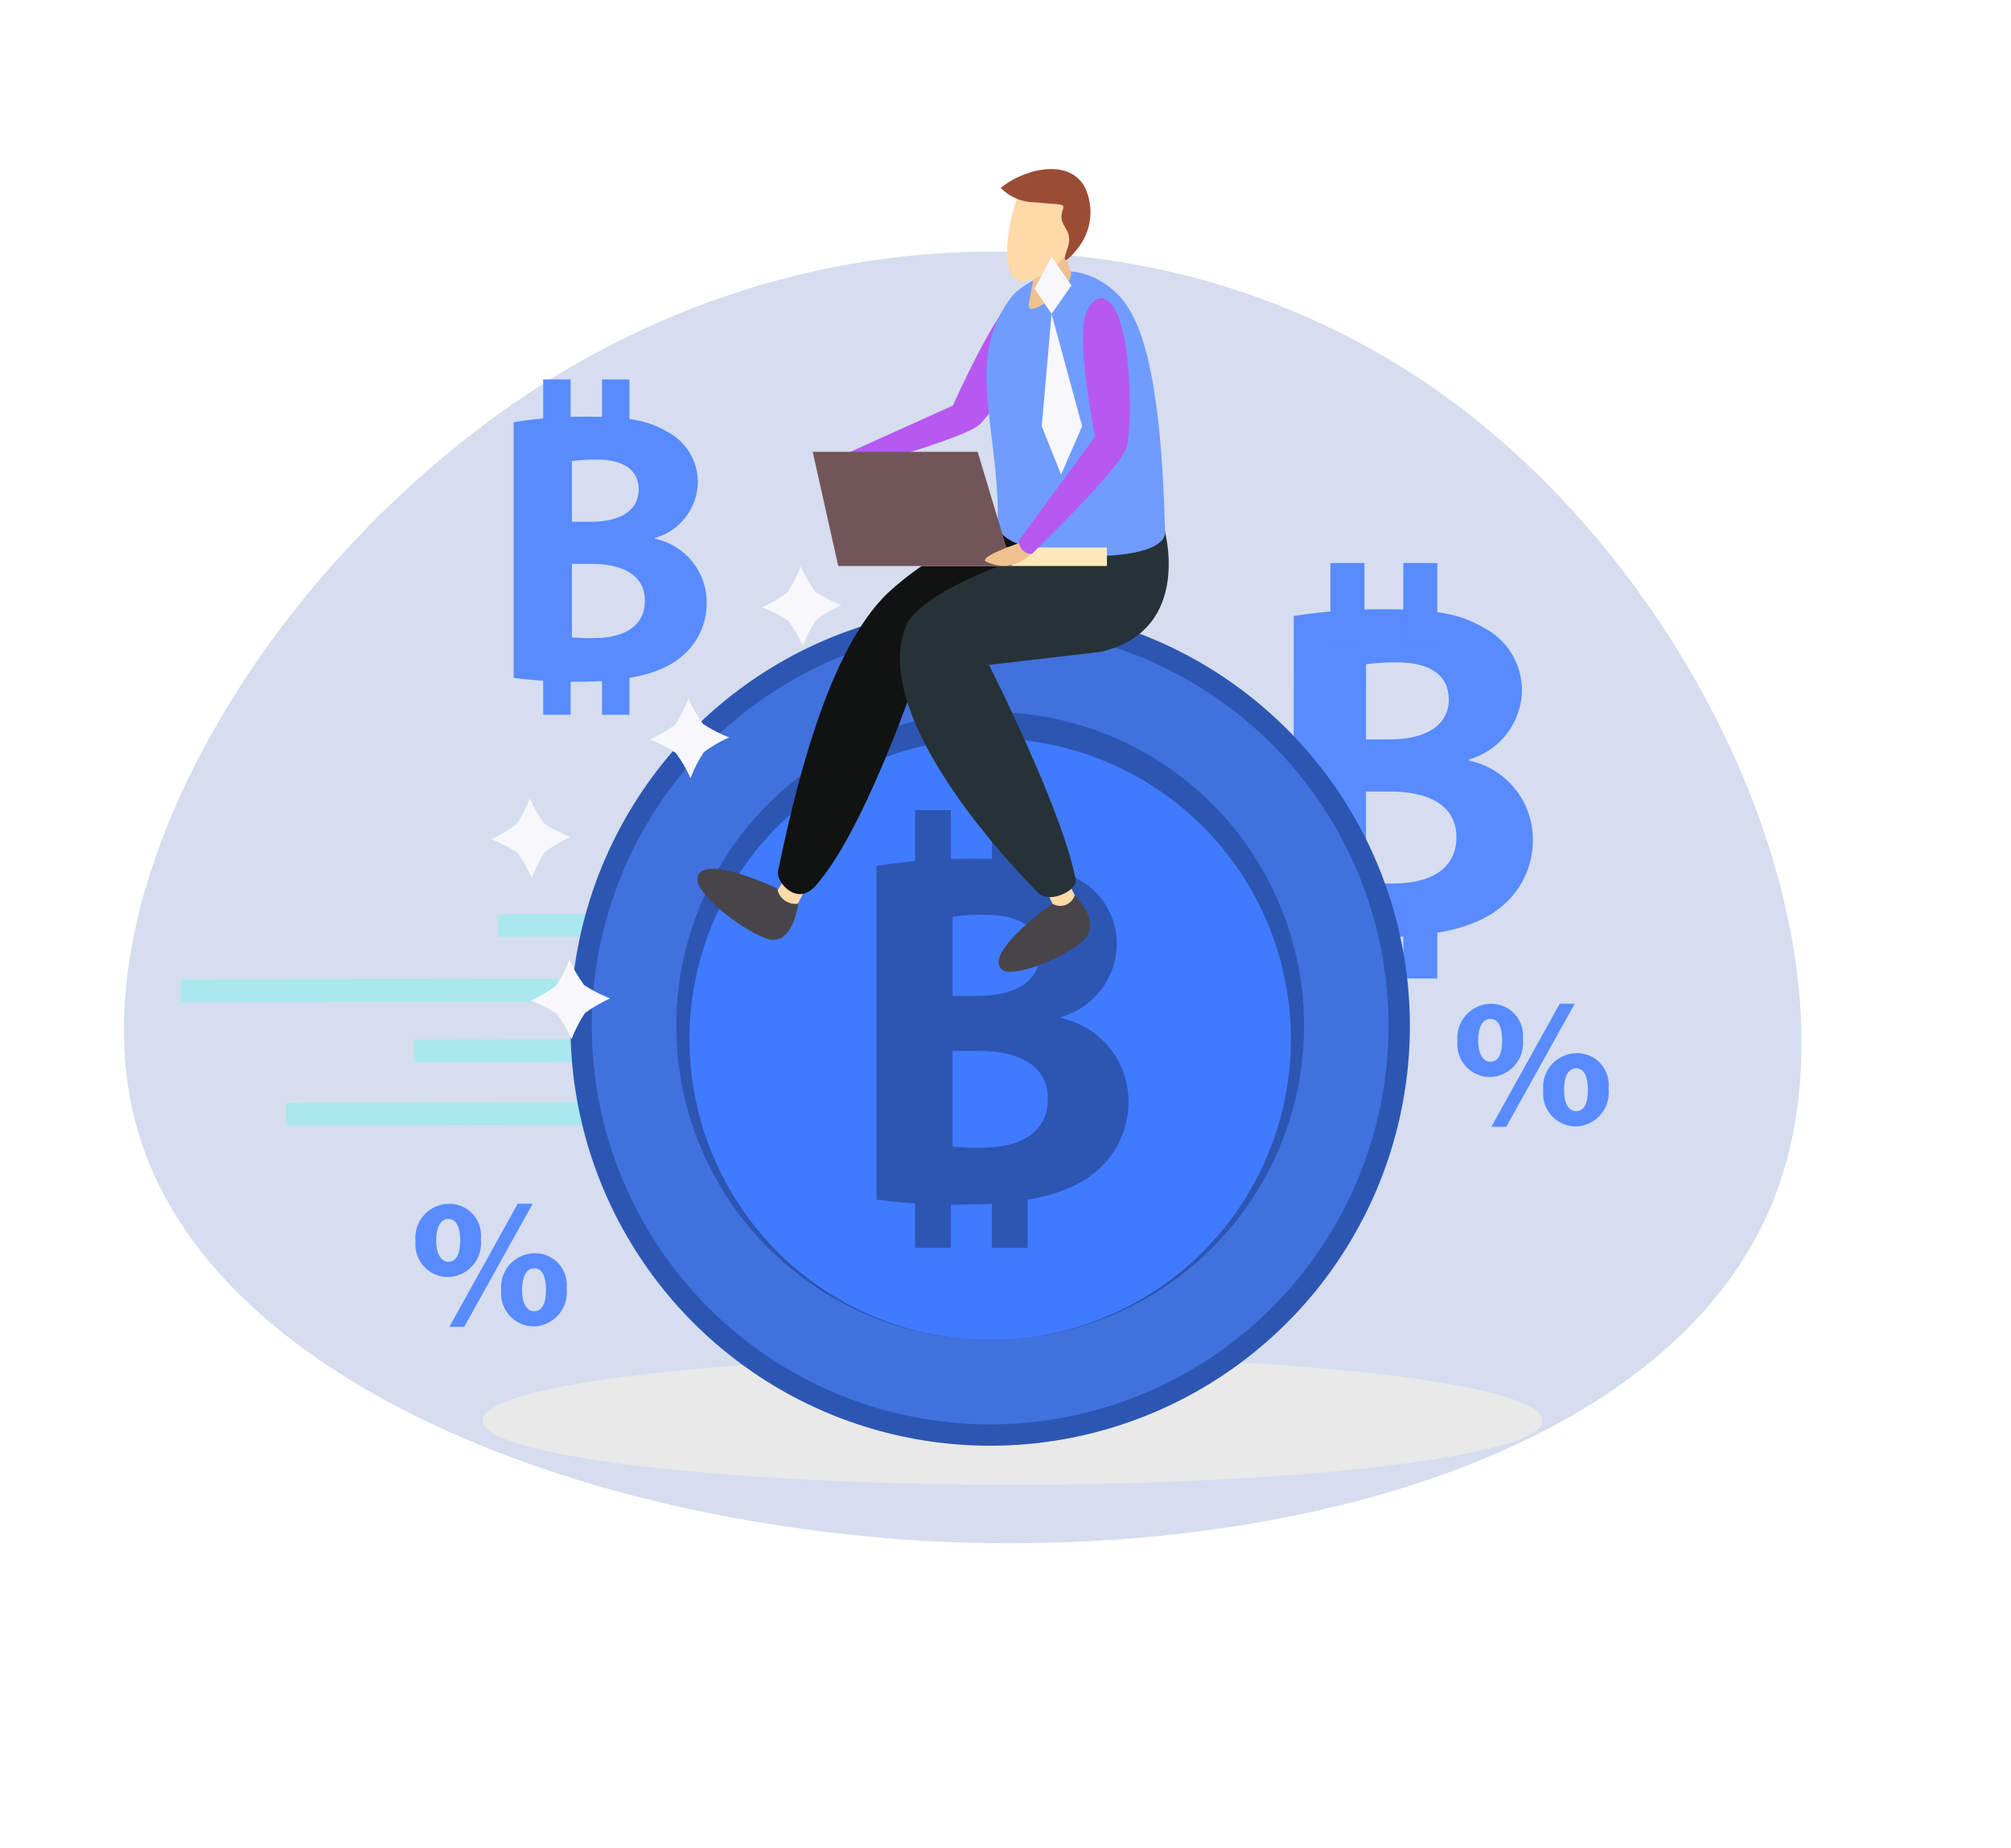 <svg width="345" height="317" viewBox="0 0 345 317" fill="none" xmlns="http://www.w3.org/2000/svg">
<path opacity="0.2" d="M160.966 264.425C98.625 261.332 36.191 236.538 23.724 194.227C11.167 152.146 48.348 92.46 96.889 63.563C145.431 34.666 205.652 36.416 249.491 69.123C293.56 101.917 321.247 165.667 303.763 207.032C286.279 248.397 223.395 267.289 160.966 264.425Z" fill="#2D56B3"/>
<path d="M154.767 188.919L49.08 189.181L49.09 193.083L154.776 192.821L154.767 188.919Z" fill="#A9E8EF"/>
<path d="M176.698 178.039L71.012 178.307L71.022 182.209L176.708 181.941L176.698 178.039Z" fill="#A9E8EF"/>
<path d="M136.687 167.827L31 168.024L31.007 171.926L136.694 171.729L136.687 167.827Z" fill="#A9E8EF"/>
<path d="M191.154 156.662L85.467 156.797L85.472 160.699L191.159 160.564L191.154 156.662Z" fill="#A9E8EF"/>
<path d="M221.954 105.649C227.301 104.828 232.706 104.443 238.115 104.5C245.749 104.5 250.428 105.237 254.453 107.627C256.461 108.633 258.149 110.181 259.324 112.096C260.499 114.011 261.115 116.216 261.102 118.463C261.054 121.152 260.14 123.754 258.497 125.883C256.854 128.012 254.568 129.555 251.979 130.283V130.45C255.102 131.106 257.903 132.821 259.907 135.304C261.911 137.787 262.996 140.886 262.979 144.077C262.986 146.342 262.472 148.579 261.475 150.613C260.478 152.647 259.026 154.424 257.231 155.806C253.209 159.007 246.477 160.816 235.48 160.816C230.948 160.859 226.419 160.584 221.926 159.992L221.954 105.649ZM234.348 126.83H238.456C245.022 126.83 248.551 124.119 248.551 120.016C248.551 115.827 245.351 113.615 239.689 113.615C237.905 113.584 236.121 113.693 234.354 113.94L234.348 126.83ZM234.348 151.375C235.955 151.529 237.57 151.584 239.184 151.54C244.848 151.54 249.855 149.405 249.855 143.577C249.855 137.993 244.848 135.778 238.61 135.778H234.348V151.375Z" fill="#588BFF"/>
<path d="M234.074 96.573H228.24V110.328H234.074V96.573Z" fill="#588BFF"/>
<path d="M246.578 96.573H240.744V110.328H246.578V96.573Z" fill="#588BFF"/>
<path d="M234.074 154.089H228.24V167.844H234.074V154.089Z" fill="#80D2D6"/>
<path d="M246.578 154.089H240.744V167.844H246.578V154.089Z" fill="#588BFF"/>
<path d="M88.113 72.402C92.432 71.738 96.798 71.428 101.167 71.474C107.326 71.474 111.103 72.069 114.348 73.99C115.97 74.802 117.332 76.052 118.281 77.597C119.23 79.143 119.727 80.923 119.717 82.737C119.68 84.906 118.944 87.006 117.619 88.724C116.294 90.442 114.45 91.687 112.362 92.274V92.407C114.885 92.938 117.147 94.323 118.765 96.33C120.382 98.337 121.257 100.842 121.24 103.42C121.247 105.249 120.832 107.056 120.028 108.699C119.223 110.342 118.051 111.778 116.603 112.895C113.358 115.478 107.92 116.937 99.045 116.937C95.39 116.971 91.737 116.748 88.113 116.27V72.402ZM98.117 89.501H101.43C106.732 89.501 109.578 87.317 109.578 84.004C109.578 80.615 106.995 78.835 102.423 78.835C100.983 78.809 99.543 78.896 98.117 79.096V89.501ZM98.117 109.311C99.416 109.435 100.722 109.48 102.027 109.444C106.596 109.444 110.628 107.721 110.628 103.016C110.628 98.512 106.586 96.724 101.553 96.724H98.117V109.311Z" fill="#588BFF"/>
<path d="M97.897 65.082H93.189V76.183H97.897V65.082Z" fill="#588BFF"/>
<path d="M107.987 65.082H103.277V76.183H107.987V65.082Z" fill="#588BFF"/>
<path d="M97.897 111.501H93.189V122.602H97.897V111.501Z" fill="#588BFF"/>
<path d="M107.987 111.501H103.277V122.602H107.987V111.501Z" fill="#588BFF"/>
<path d="M264.634 243.647C264.634 249.728 223.928 254.659 173.711 254.659C123.493 254.659 82.787 249.728 82.787 243.647C82.787 237.566 123.506 232.629 173.711 232.629C223.915 232.629 264.634 237.563 264.634 243.647Z" fill="#E9E9E9"/>
<path d="M241.874 175.981C241.874 190.222 237.651 204.144 229.739 215.985C221.827 227.826 210.581 237.056 197.423 242.505C184.266 247.955 169.788 249.381 155.82 246.602C141.852 243.824 129.022 236.966 118.952 226.895C108.882 216.825 102.025 203.995 99.247 190.027C96.469 176.059 97.895 161.581 103.345 148.424C108.795 135.267 118.025 124.021 129.867 116.109C141.708 108.198 155.63 103.975 169.871 103.976C179.327 103.975 188.69 105.837 197.427 109.456C206.163 113.075 214.1 118.378 220.787 125.065C227.473 131.751 232.776 139.689 236.395 148.425C240.013 157.162 241.875 166.525 241.874 175.981Z" fill="#2D56B3"/>
<path d="M238.214 175.981C238.214 189.498 234.205 202.711 226.696 213.95C219.186 225.189 208.512 233.949 196.024 239.122C183.536 244.294 169.795 245.648 156.537 243.011C143.28 240.374 131.103 233.865 121.545 224.307C111.987 214.749 105.478 202.571 102.841 189.314C100.204 176.057 101.557 162.315 106.73 149.827C111.902 137.339 120.662 126.665 131.901 119.156C143.14 111.646 156.354 107.638 169.871 107.638C187.996 107.638 205.379 114.839 218.196 127.656C231.012 140.472 238.213 157.855 238.214 175.981Z" fill="#4171DD"/>
<path d="M223.724 175.983C223.723 186.634 220.564 197.047 214.646 205.903C208.728 214.759 200.316 221.662 190.475 225.738C180.634 229.813 169.805 230.879 159.358 228.801C148.911 226.722 139.316 221.593 131.784 214.06C124.252 206.528 119.124 196.931 117.046 186.484C114.969 176.037 116.036 165.209 120.112 155.368C124.189 145.527 131.092 137.116 139.949 131.199C148.806 125.282 159.219 122.124 169.87 122.124C176.943 122.124 183.946 123.517 190.48 126.224C197.015 128.931 202.952 132.898 207.952 137.899C212.953 142.9 216.92 148.838 219.626 155.372C222.332 161.907 223.725 168.91 223.724 175.983Z" fill="#2D56B3"/>
<path d="M221.46 178.251C221.46 188.454 218.434 198.428 212.766 206.911C207.097 215.395 199.04 222.007 189.614 225.912C180.187 229.817 169.814 230.838 159.807 228.848C149.8 226.857 140.608 221.944 133.393 214.729C126.178 207.514 121.265 198.322 119.274 188.315C117.284 178.308 118.306 167.935 122.21 158.508C126.115 149.082 132.727 141.025 141.211 135.356C149.694 129.688 159.668 126.662 169.872 126.662C183.554 126.662 196.675 132.097 206.35 141.772C216.025 151.447 221.46 164.568 221.46 178.251Z" fill="#407BFF"/>
<path d="M150.369 148.512C156.005 147.648 161.701 147.243 167.403 147.303C175.444 147.303 180.375 148.085 184.606 150.587C186.722 151.647 188.499 153.277 189.737 155.294C190.974 157.311 191.623 159.634 191.61 162.001C191.561 164.832 190.601 167.573 188.872 169.816C187.144 172.059 184.738 173.686 182.012 174.455V174.629C185.302 175.32 188.252 177.126 190.364 179.741C192.475 182.357 193.618 185.622 193.598 188.984C193.608 191.371 193.068 193.729 192.018 195.874C190.968 198.019 189.438 199.892 187.546 201.349C183.316 204.727 176.223 206.638 164.637 206.638C159.868 206.683 155.101 206.394 150.372 205.772L150.369 148.512ZM163.425 170.824H167.749C174.667 170.824 178.387 167.957 178.387 163.646C178.387 159.235 174.998 156.902 169.045 156.902C167.165 156.87 165.286 156.986 163.425 157.249V170.824ZM163.425 196.681C165.12 196.842 166.824 196.899 168.526 196.853C174.493 196.853 179.768 194.606 179.768 188.465C179.768 182.585 174.493 180.249 167.922 180.249H163.425V196.681Z" fill="#2D56B3"/>
<path d="M163.136 138.955H156.992V153.445H163.136V138.955Z" fill="#2D56B3"/>
<path d="M176.311 138.955H170.162V153.445H176.311V138.955Z" fill="#2D56B3"/>
<path d="M163.136 199.542H156.992V214.029H163.136V199.542Z" fill="#2D56B3"/>
<path d="M176.311 199.542H170.162V214.029H176.311V199.542Z" fill="#2D56B3"/>
<path d="M115.808 124.318C116.733 122.917 117.501 121.419 118.099 119.851C118.78 121.385 119.626 122.84 120.622 124.19C122.025 125.115 123.525 125.883 125.095 126.482C123.561 127.164 122.105 128.011 120.753 129.007C119.828 130.409 119.059 131.907 118.459 133.475C117.777 131.941 116.931 130.486 115.936 129.135C114.532 128.211 113.033 127.441 111.463 126.841C112.999 126.161 114.456 125.315 115.808 124.318Z" fill="#F7F7FC"/>
<path d="M135.082 101.637C136.005 100.234 136.772 98.736 137.371 97.167C138.053 98.701 138.901 100.157 139.899 101.507C141.299 102.431 142.797 103.199 144.364 103.798C142.831 104.481 141.377 105.328 140.027 106.324C139.102 107.725 138.333 109.223 137.733 110.791C137.052 109.258 136.206 107.804 135.21 106.454C133.808 105.53 132.31 104.762 130.742 104.163C132.276 103.481 133.731 102.634 135.082 101.637Z" fill="#F7F7FC"/>
<path d="M88.58 141.413C89.503 140.011 90.271 138.513 90.871 136.945C91.553 138.479 92.4 139.935 93.397 141.285C94.799 142.208 96.297 142.976 97.865 143.576C96.33 144.258 94.875 145.105 93.525 146.102C92.601 147.504 91.833 149.002 91.234 150.57C90.552 149.035 89.705 147.579 88.708 146.227C87.306 145.304 85.808 144.537 84.24 143.939C85.774 143.256 87.229 142.41 88.58 141.413Z" fill="#F7F7FC"/>
<path d="M95.392 169.094C96.317 167.694 97.086 166.196 97.686 164.629C98.367 166.162 99.213 167.616 100.209 168.966C101.61 169.891 103.108 170.66 104.676 171.26C103.143 171.941 101.688 172.787 100.337 173.783C99.413 175.186 98.645 176.685 98.045 178.253C97.364 176.718 96.517 175.262 95.52 173.911C94.119 172.987 92.622 172.219 91.055 171.62C92.588 170.938 94.043 170.091 95.392 169.094Z" fill="#F7F7FC"/>
<path d="M82.498 212.538C82.595 213.346 82.522 214.164 82.283 214.941C82.044 215.719 81.646 216.437 81.113 217.051C80.58 217.665 79.924 218.16 79.188 218.505C78.452 218.85 77.652 219.038 76.839 219.055C76.057 219.052 75.285 218.887 74.571 218.568C73.857 218.249 73.218 217.785 72.695 217.205C72.171 216.625 71.775 215.941 71.531 215.199C71.287 214.456 71.201 213.671 71.279 212.893C71.198 212.089 71.286 211.277 71.535 210.509C71.785 209.741 72.192 209.033 72.729 208.43C73.267 207.827 73.924 207.343 74.659 207.007C75.394 206.671 76.19 206.492 76.998 206.481C77.772 206.467 78.541 206.619 79.252 206.927C79.963 207.234 80.6 207.69 81.121 208.263C81.641 208.837 82.033 209.515 82.271 210.252C82.508 210.989 82.586 211.769 82.498 212.538ZM74.827 212.757C74.827 214.895 75.554 216.435 76.935 216.435C78.317 216.435 78.942 215.051 78.942 212.757C78.942 210.672 78.379 209.082 76.901 209.082C75.491 209.082 74.827 210.714 74.827 212.757ZM77.092 227.588L88.821 206.476H91.391L79.641 227.588H77.092ZM97.204 221.023C97.299 221.829 97.224 222.646 96.985 223.422C96.745 224.197 96.346 224.914 95.814 225.527C95.281 226.139 94.626 226.633 93.891 226.977C93.155 227.322 92.356 227.509 91.545 227.526C90.765 227.518 89.996 227.349 89.285 227.029C88.574 226.709 87.937 226.245 87.415 225.667C86.892 225.088 86.496 224.408 86.249 223.668C86.003 222.928 85.913 222.146 85.985 221.369C85.904 220.565 85.992 219.753 86.242 218.985C86.491 218.216 86.898 217.508 87.436 216.905C87.974 216.303 88.632 215.818 89.367 215.483C90.102 215.147 90.898 214.968 91.707 214.957C92.481 214.944 93.25 215.096 93.962 215.404C94.673 215.712 95.31 216.169 95.831 216.743C96.351 217.317 96.743 217.996 96.98 218.734C97.217 219.473 97.293 220.253 97.204 221.023ZM89.567 221.234C89.535 223.371 90.26 224.912 91.652 224.912C93.044 224.912 93.664 223.527 93.664 221.234C93.664 219.149 93.127 217.556 91.652 217.556C90.176 217.556 89.567 219.201 89.567 221.234Z" fill="#588BFF"/>
<path d="M261.255 178.229C261.352 179.036 261.279 179.854 261.041 180.631C260.803 181.408 260.404 182.127 259.871 182.74C259.339 183.354 258.683 183.85 257.948 184.195C257.212 184.54 256.412 184.728 255.599 184.745C254.818 184.743 254.045 184.577 253.332 184.259C252.618 183.94 251.979 183.476 251.455 182.896C250.932 182.316 250.535 181.633 250.291 180.891C250.046 180.149 249.96 179.364 250.037 178.586C249.956 177.782 250.044 176.97 250.293 176.202C250.543 175.433 250.95 174.725 251.488 174.122C252.026 173.519 252.683 173.035 253.418 172.699C254.154 172.364 254.95 172.185 255.758 172.174C256.532 172.161 257.3 172.313 258.011 172.62C258.721 172.928 259.358 173.383 259.878 173.956C260.398 174.529 260.791 175.207 261.028 175.944C261.266 176.681 261.343 177.46 261.255 178.229ZM253.587 178.448C253.587 180.582 254.312 182.123 255.693 182.123C257.075 182.123 257.703 180.741 257.703 178.448C257.703 176.363 257.14 174.77 255.662 174.77C254.249 174.765 253.587 176.404 253.587 178.443V178.448ZM255.849 193.279L267.579 172.166H270.157L258.406 193.279H255.849ZM275.959 186.71C276.056 187.517 275.983 188.335 275.745 189.112C275.506 189.889 275.108 190.607 274.576 191.221C274.043 191.835 273.388 192.33 272.653 192.676C271.917 193.021 271.118 193.209 270.305 193.227C269.525 193.219 268.756 193.05 268.044 192.73C267.333 192.41 266.696 191.946 266.173 191.367C265.651 190.788 265.254 190.107 265.007 189.367C264.761 188.627 264.671 187.844 264.743 187.068C264.66 186.263 264.746 185.449 264.994 184.679C265.243 183.909 265.649 183.199 266.187 182.594C266.725 181.99 267.383 181.504 268.119 181.167C268.855 180.831 269.652 180.651 270.462 180.64C271.237 180.627 272.006 180.779 272.717 181.087C273.428 181.395 274.065 181.851 274.586 182.426C275.106 183 275.498 183.679 275.735 184.417C275.972 185.155 276.048 185.935 275.959 186.705V186.71ZM268.327 186.932C268.293 189.067 269.018 190.607 270.399 190.607C271.781 190.607 272.411 189.226 272.411 186.932C272.411 184.847 271.877 183.254 270.399 183.254C268.921 183.254 268.327 184.883 268.327 186.927V186.932Z" fill="#588BFF"/>
<path d="M183.287 151.402L185.385 155.521L181.363 156.824L178.918 151.395L183.287 151.402Z" fill="#FFD9A7"/>
<path d="M138.054 152.748L135.901 156.832L132.734 153.871L135.748 148.778L138.054 152.748Z" fill="#FFD9A7"/>
<path d="M199.683 90.462C199.683 90.462 196.394 100.815 181.511 103.195L156.668 117.601C156.668 117.601 147.993 143.08 139.798 152.059C136.67 155.503 133.097 151.238 133.475 149.435C136.131 136.728 141.795 111.457 152.503 101.545C158.096 96.419 164.781 92.629 172.051 90.462H199.683Z" fill="#111313"/>
<path d="M199.684 90.462C199.684 90.462 204.928 108.059 188.851 111.804L169.667 114.051C169.667 114.051 182.321 139.006 184.555 150.933C184.881 152.667 180.088 155.151 178.088 153.133C169.125 144.083 150.011 121.753 155.289 107.686C158.19 99.957 183.255 93.089 183.255 93.089L199.684 90.462Z" fill="#263238"/>
<path d="M180.538 155.008C180.877 155.213 181.257 155.339 181.651 155.376C182.045 155.413 182.442 155.359 182.813 155.22C183.183 155.08 183.517 154.858 183.788 154.57C184.06 154.282 184.262 153.936 184.38 153.559C184.38 153.559 189.442 158.474 185.553 161.613C181.664 164.751 173.629 167.785 171.88 166.305C169.367 164.141 175.737 158.469 180.538 155.008Z" fill="#47454A"/>
<path d="M133.342 152.395C133.408 152.804 133.554 153.196 133.771 153.549C133.989 153.902 134.274 154.208 134.611 154.45C134.947 154.693 135.328 154.866 135.732 154.961C136.135 155.055 136.554 155.069 136.963 155.001C136.963 155.001 136.003 162.808 131.265 160.928C126.526 159.049 119.462 153.226 119.632 150.763C119.877 147.179 127.811 149.84 133.342 152.395Z" fill="#47454A"/>
<path d="M174.92 49.989C176.108 49.126 178.569 47.839 179.478 50.998C180.388 54.157 170.877 70.44 167.942 72.906C165.007 75.371 145.677 80.618 145.677 80.618C145.677 80.618 143.592 80.389 145.106 77.853L163.482 69.559C163.482 69.559 170.817 52.986 174.92 49.989Z" fill="#B758F0"/>
<path d="M190.892 49.681C195.463 53.494 199.12 62.424 199.881 91.234C200.048 97.57 171.051 96.241 171.171 89.902C171.491 73.038 165.176 61.59 173.748 50.642C173.748 50.642 181.826 42.124 190.892 49.681Z" fill="#709CFF"/>
<path d="M183.668 38.864C182.705 41.348 182.705 44.101 183.668 46.585C184.794 48.503 176.325 54.947 176.505 52.366C176.739 49.035 178.329 46.991 176.505 43.243L183.668 38.864Z" fill="#EFC18F"/>
<path d="M176.269 30.873C173.581 33.667 171.129 45.514 174.217 47.94C175.562 48.983 180.817 47.466 183.922 42.164C184.905 40.681 185.466 38.959 185.546 37.182C185.625 35.404 185.22 33.639 184.373 32.074C183.981 31.39 183.439 30.803 182.788 30.358C182.136 29.913 181.393 29.622 180.612 29.507C179.832 29.391 179.036 29.454 178.284 29.69C177.531 29.927 176.842 30.331 176.269 30.873Z" fill="#FFD9A8"/>
<path d="M171.676 32.237C172.442 33.02 173.358 33.643 174.369 34.067C175.38 34.49 176.465 34.708 177.561 34.705C181.992 35.159 182.748 34.83 182.35 35.904C181.187 39.058 184.492 39.032 183.064 42.812C181.635 46.591 184.476 43.2 184.873 42.627C186.046 41.175 186.787 39.423 187.009 37.57C187.232 35.717 186.928 33.839 186.132 32.151C183.348 26.93 175.429 29.083 171.676 32.237Z" fill="#9B4D34"/>
<path d="M189.902 93.917H148.062V97.084H189.902V93.917Z" fill="#FFE9BA"/>
<path d="M173.605 97.086H143.807L139.426 77.501H167.727L173.605 97.086Z" fill="#725559"/>
<path d="M175.128 93.061C175.128 93.061 166.878 95.759 169.495 96.474C170.82 97.073 172.308 97.205 173.718 96.849C175.127 96.493 176.374 95.67 177.255 94.513L175.128 93.061Z" fill="#EFC18F"/>
<path d="M186.303 53.81C186.806 52.434 188.446 49.671 190.648 52.113C194.136 55.992 194.316 73.054 193.255 76.732C192.194 80.409 177.006 95.029 177.006 95.029C176.409 95.016 175.842 94.77 175.425 94.343C175.008 93.916 174.776 93.343 174.777 92.746L187.867 74.889C187.867 74.889 184.557 58.59 186.303 53.81Z" fill="#B758F0"/>
<path d="M180.406 44.068L177.484 49.511L180.406 53.84L183.821 48.953L180.406 44.068Z" fill="#F7F7FC"/>
<path d="M180.406 53.844L178.715 73.103L182.036 81.41L185.643 73.103L180.406 53.844Z" fill="#F7F7FC"/>
</svg>
